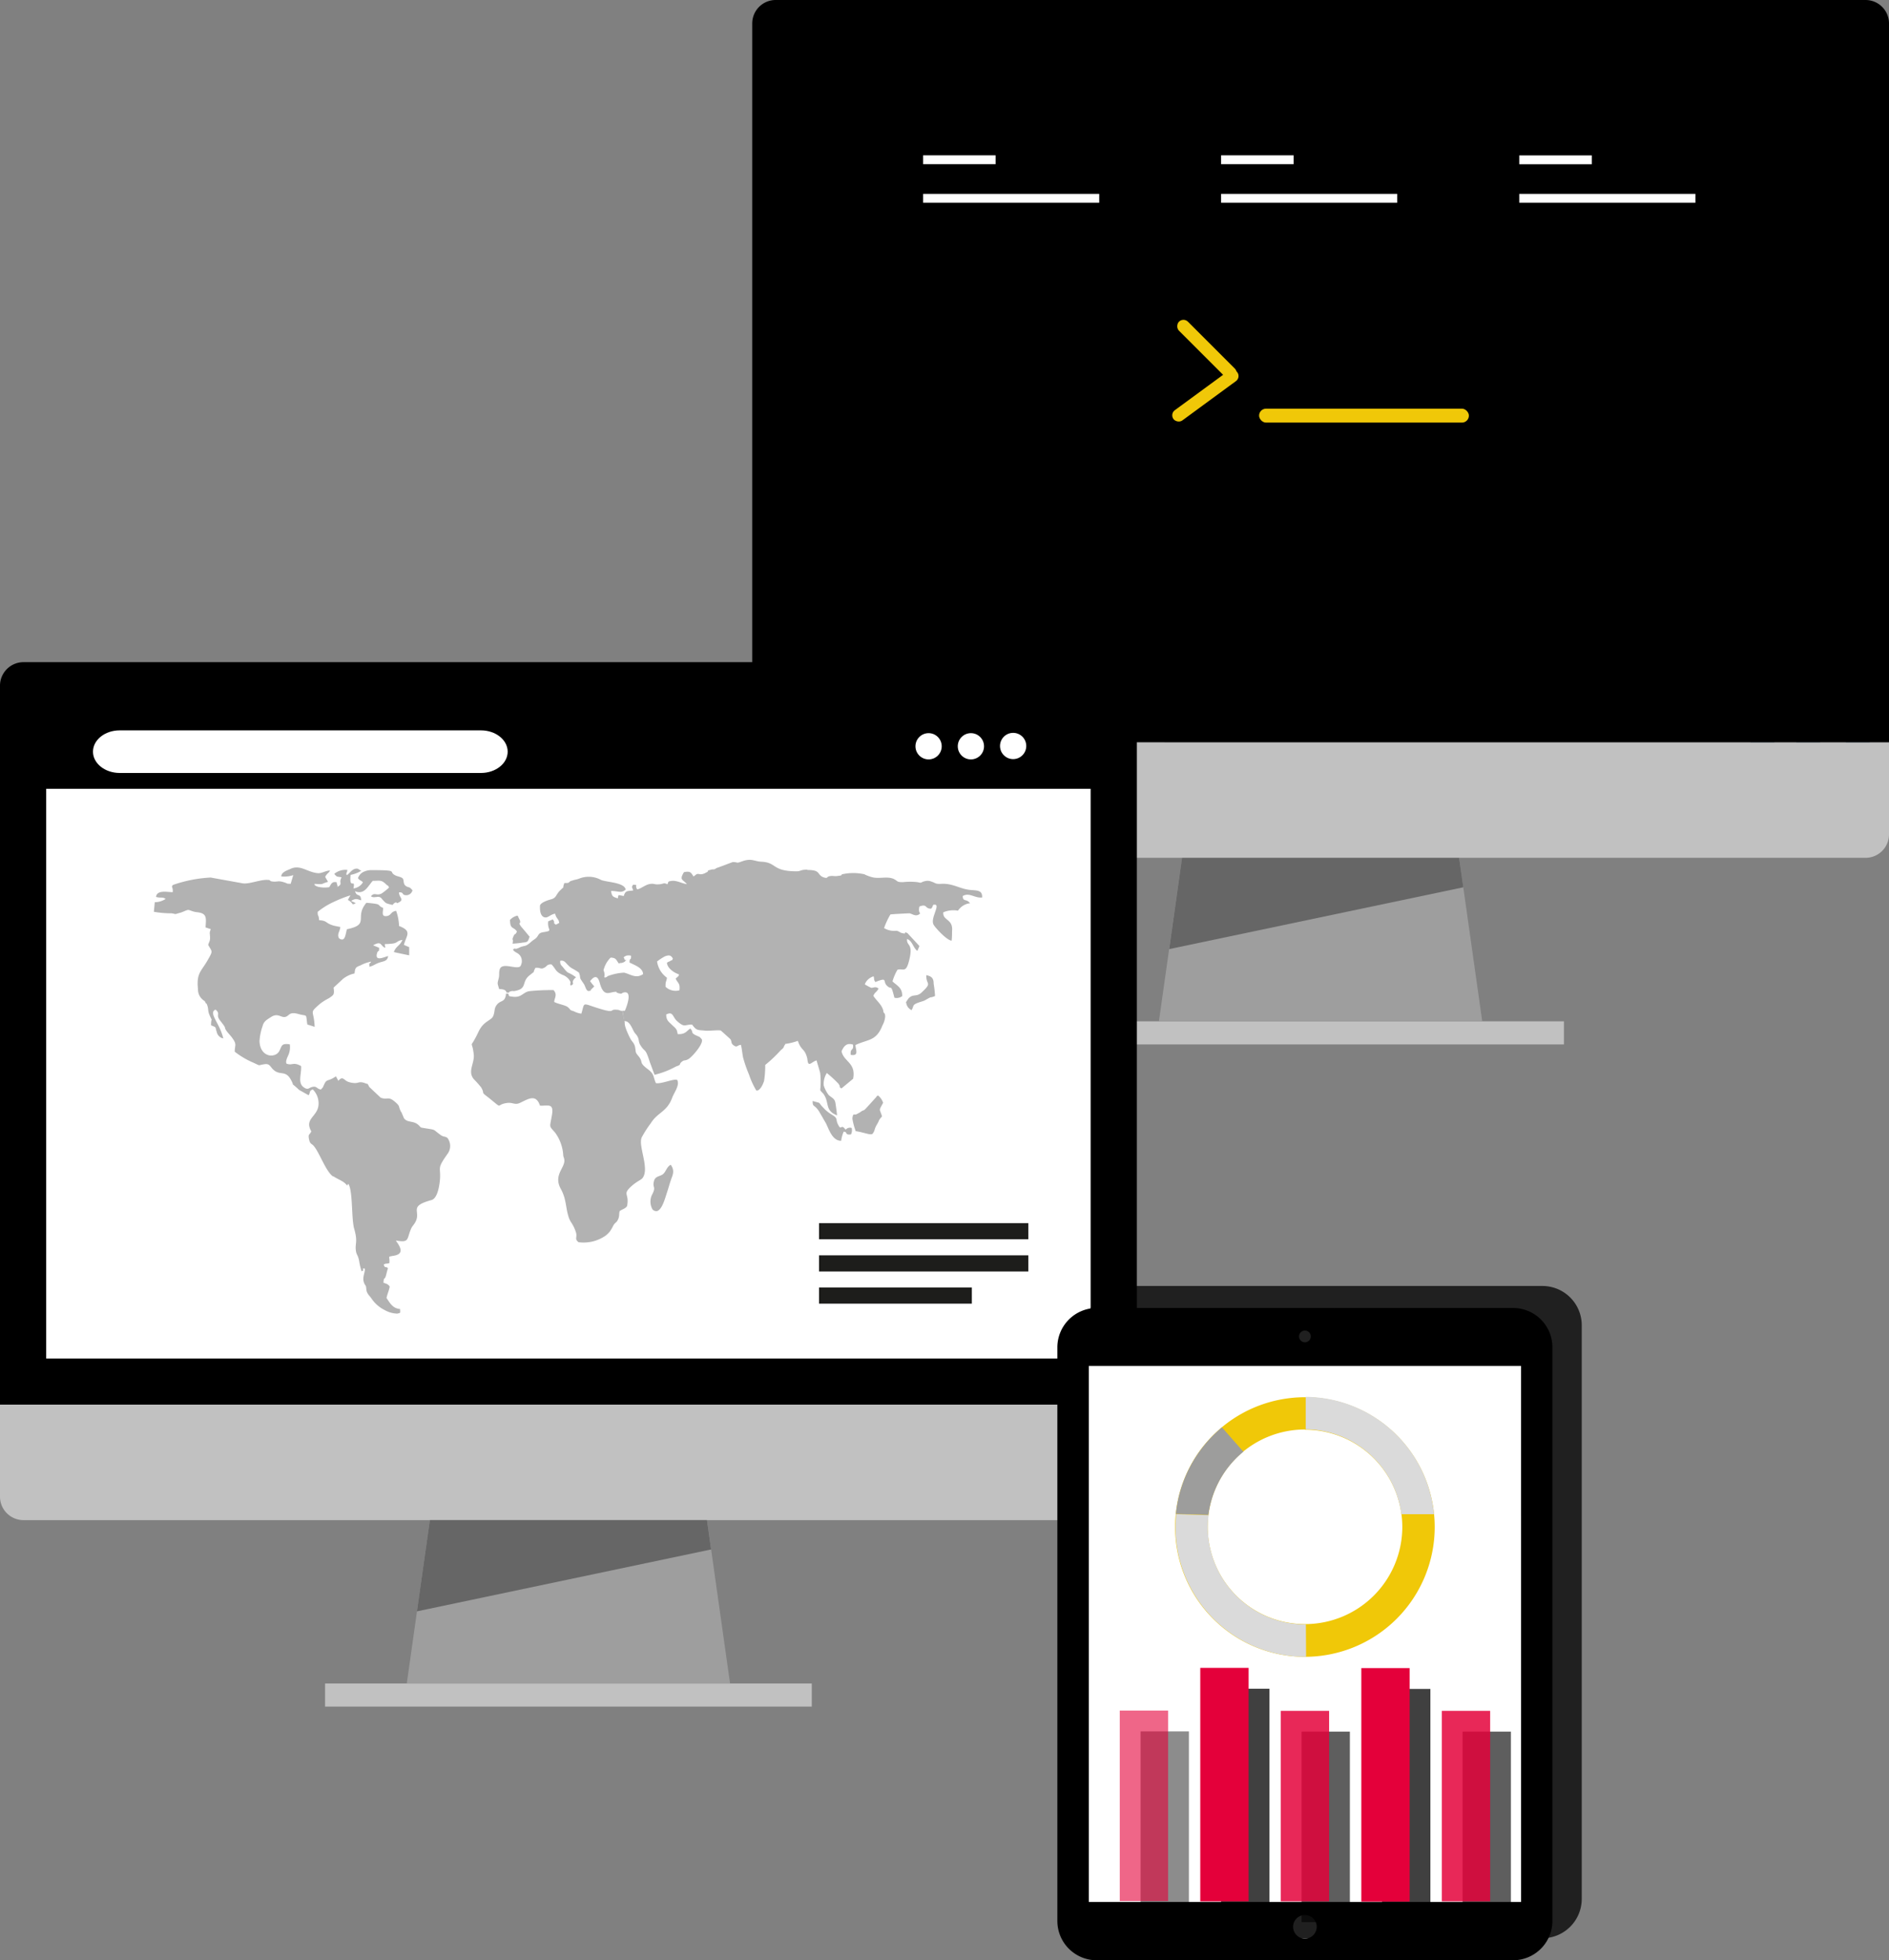 <svg xmlns="http://www.w3.org/2000/svg" viewBox="0 0 257.6 267.32"><rect x="0" y="0" width="257.6" height="267.32" fill="#808080" stroke="none"/><defs><style>.cls-1{isolation:isolate;}.cls-2{fill:#1f3750;}.cls-3{fill:#c1c1c1;}.cls-4{fill:#9e9e9e;}.cls-5{fill:#666;}.cls-6{fill:#fff;}.cls-7{fill:#f0c808;}.cls-8{fill:#b2b2b2;}.cls-9{fill:#1d1d1b;}.cls-10{opacity:0.75;mix-blend-mode:multiply;}.cls-11{fill:#9d9d9c;}.cls-12{fill:#dadada;}.cls-13,.cls-15{opacity:0.84;}.cls-14,.cls-17{opacity:0.6;}.cls-15,.cls-16,.cls-17{fill:#e4003a;}</style></defs><title>reseau</title><g class="cls-1"><g id="Calque_1" data-name="Calque 1"><rect class="cls-2" x="238.71" y="100.1" width="3.25" height="9.76"/><rect class="cls-2" x="244.96" y="100.1" width="3.25" height="9.76"/><rect class="cls-2" x="251.72" y="100.1" width="3.25" height="9.76"/><path d="M115.87,109.41V11.31A3.2,3.2,0,0,1,119,8.16H267.74a3.2,3.2,0,0,1,3.15,3.15v98.1Z" transform="translate(-13.29 -8.16)"/><path class="cls-3" d="M270.89,109.41V122a3.2,3.2,0,0,1-3.15,3.14H119a3.2,3.2,0,0,1-3.14-3.14v-12.6Z" transform="translate(-13.29 -8.16)"/><rect class="cls-3" x="146.9" y="139.28" width="66.37" height="3.15"/><polygon class="cls-4" points="202.13 139.28 158.04 139.28 161.19 117 198.98 117 202.13 139.28"/><polygon class="cls-5" points="198.98 117 161.19 117 159.44 129.43 199.55 121 198.98 117"/><rect class="cls-6" x="125.88" y="21.18" width="9.89" height="1.21"/><rect class="cls-6" x="125.88" y="26.44" width="24.02" height="1.21"/><rect class="cls-6" x="166.52" y="21.18" width="9.89" height="1.21"/><rect class="cls-6" x="166.52" y="26.44" width="24.02" height="1.21"/><rect class="cls-6" x="207.18" y="21.19" width="9.89" height="1.21"/><rect class="cls-6" x="207.18" y="26.44" width="24.02" height="1.21"/><rect class="cls-7" x="172.48" y="54.98" width="10.79" height="1.73" rx="0.86" ry="0.86" transform="translate(78.3 -117.58) rotate(45)"/><rect class="cls-7" x="172.27" y="61.25" width="10.79" height="1.73" rx="0.86" ry="0.86" transform="translate(-15.63 108.92) rotate(-36.25)"/><rect class="cls-7" x="171.7" y="55.73" width="28.61" height="1.9" rx="0.95" ry="0.95"/><path d="M13.29,199.71v-98.1a3.21,3.21,0,0,1,3.15-3.15H165.17a3.22,3.22,0,0,1,3.15,3.15v98.1Z" transform="translate(-13.29 -8.16)"/><path class="cls-3" d="M168.32,199.71v12.6a3.21,3.21,0,0,1-3.15,3.15H16.44a3.2,3.2,0,0,1-3.15-3.15v-12.6Z" transform="translate(-13.29 -8.16)"/><rect class="cls-3" x="44.33" y="229.58" width="66.37" height="3.15"/><polygon class="cls-4" points="99.56 229.59 55.47 229.59 58.62 207.3 96.41 207.3 99.56 229.59"/><rect class="cls-6" x="6.3" y="96.6" width="142.43" height="88.66"/><polygon class="cls-5" points="96.41 207.3 58.62 207.3 56.86 219.74 96.97 211.3 96.41 207.3"/><rect x="6.23" y="95.89" width="142.74" height="11.68"/><path class="cls-6" d="M78.88,113.57H29.61c-2,0-3.64-1.3-3.64-2.9h0c0-1.61,1.63-2.91,3.64-2.91H78.88c2,0,3.64,1.3,3.64,2.91h0C82.52,112.27,80.89,113.57,78.88,113.57Z" transform="translate(-13.29 -8.16)"/><path class="cls-8" d="M123.43,126.8c1.86,0,1.22.65,2.16,1,.75.24.24-.15,1.12-.19.27,0,.54.06.8,0,.77-.07.37-.1.64-.23a7.06,7.06,0,0,1,3,0,5.57,5.57,0,0,0,1.17.43c1,.21,2.06-.2,2.92.25.55.3.31.39,1.17.4a8.71,8.71,0,0,1,2,0c.76.18.26,0,1.17-.17a1.36,1.36,0,0,1,.72.09c.64.21.5.35,1.35.31,1.5-.09,2.42.62,3.77.81.92.13,1.87-.07,1.8,1.05-1,.12-1.74-.73-2.64-.2,0,.85.52.31,1,1l-.12,0a2.27,2.27,0,0,0-1.53,1,3.53,3.53,0,0,0-2,.22c-.13,1.16,1.37.86,1.19,2.58,0,.32,0,.85-.06,1.29-.64-.05-2.15-1.67-2.44-2.15-.54-.87,1-2.81.1-2.76-.33,0-.12.21-.46.55-.9,0-.48-.71-1.59-.3-.25,1,.37.85-.11,1.11s-.88-.12-1.25-.18c-.08,0-2.48.11-2.6.16a10.54,10.54,0,0,0-.86,1.85,2.59,2.59,0,0,0,1.61.37c.39,0,.51.24.82.31.9.22,0-.29.75,0l1.64,1.77-.28.67c-.59-.44-.67-1.37-1.4-1.63-.11,1,.85.51.32,2.75-.46,2-.8,1.22-1.63,1.44A6.52,6.52,0,0,0,135,142c.61.57,1.36.86,1.32,2a1.24,1.24,0,0,1-1.06.22c-.51-2-.35-1-1-1.62s.17-1.23-1.6-.52c-.27-.39-.1-.35-.24-.78a1.86,1.86,0,0,0-1.2,1.09,6.55,6.55,0,0,0,.88.48c.37,0,.54-.23,1,.09-.28.56-.48.44-.71,1,.41.66,1.11,1.14,1.35,2a.76.76,0,0,0,0,.11c.14.46.24.11.26.74a3,3,0,0,1-.38,1.2c-.83,2.16-2,1.86-3.67,2.66,0,.59.54,1.56-.65,1.34-.09-1,.42-.47.32-1.39-.78-.27-1.23.1-1.57.91.31,1.44,2,1.55,1.58,3.74l-1.59,1.32c-.49-.31,0-.08-.42-.65a15.44,15.44,0,0,0-1.59-1.46l-.12.24a2.74,2.74,0,0,0-.29,1.46,4.21,4.21,0,0,0,.68,1.31c.38.36.77.44.9,1,.05.2.24,1.68.24,1.77-1.58-.58-1.11-1.62-1.68-2.64-.24-.45-.3-.35-.62-.79a11.33,11.33,0,0,0,0-2.33c-.12-.5-.37-1.23-.49-1.73-.57.12-1.08.91-1.21.14a3.1,3.1,0,0,1-.06-.39c-.34-1.44-.81-1-1.29-2.42a8,8,0,0,1-1.72.42h0v.05c-.36.51,0,.3-.62.82a18.94,18.94,0,0,1-2.11,2,13.07,13.07,0,0,1-.15,2.14c-.09.38-.54,1.43-1.06,1.35a10.82,10.82,0,0,1-1-2.19,17.2,17.2,0,0,1-.8-2.3c-.11-.49-.19-1.42-.31-1.75-.54.08-.52.42-1,.06-.37-.26-.2-.42-.41-.81-.43-.4-.87-.8-1.32-1.19-.34-.11-1.66.08-2.22,0-1-.09-1.1,0-1.7-.82-1.05,0-1,.44-2-.43-.68-.56-.55-1.45-1.53-.94,0,.81.37,1,.74,1.37s.6.49.74.88c0,0,.07.38.09.42,1,.06,1.18-.38,1.7-.76.51.47,0,.55.75.91.59.29.47.12.85.59.19.63-1.31,2.33-1.8,2.64s-.59.1-.93.38c-.51.42.06.36-.83.67a11.44,11.44,0,0,1-2.9,1.12c-.22-.58-.43-1.17-.65-1.75-.63-2-.61-1.23-1.26-2.26-.3-.45-.18-.74-.38-1.14s-.36-.43-.55-.79c-.29-.57-.63-1.46-1.31-1.37L98.18,146l.32,0c.14-.28,1.17-2.81-.16-2.49-.4.1-.13.24-.69.1s0-.26-.67-.17-1.4.64-1.9-1.24c-.19-.68-.53-1.27-1.32-.24a7.7,7.7,0,0,0,.57.71A5,5,0,0,1,94,143c-.44.42.18.22-.53.31-.38-.28-.3-.64-.67-1.13-.65-.93-.23-.5-.56-1.39a10.63,10.63,0,0,0-1-.61h0l0,0a2.48,2.48,0,0,1-.26-.19c-.56-.48-.67-.92-1.29-.81a.82.82,0,0,0,.28.77c.86,1.06.6.7,1.27,1.09h0a6.36,6.36,0,0,1,.6.39c-.87.74-.07.82-.6,1.07h0l-.14.06c-.18-.44.22-.23-.24-.86a2,2,0,0,0-.89-.61c-1-.46-.87-.82-1.48-1.42-.68,0-.53.23-1,.47s-.49-.05-1.18,0c-.56,1,.24.16-.77,1-1.23.92-.22,1.89-2.18,2.18a1.26,1.26,0,0,0-.33,0c-.36.12-.17,0-.35.21h-.32c-.05-.41-.51-.48-1-.49-.26-.89-.26-.67-.06-1.48.12-.46,0-.68.12-1.14.25-1.14,2.25,0,2.82-.48a1.3,1.3,0,0,0,0-1.43c-.32-.47-.74-.41-1-.86.48-.31.12,0,.54-.13s.43-.24,1-.35.85-.57,1.36-.89c.72-.46.38-.87,1.26-1,1.41-.23.49-.2.65-1.48l.62-.26c.45.57-.11.34.42.72l.46-.24c-.08-.62-.37-.5-.56-1.26-.7.1-1,.68-1.52.47s-.57-1-.54-1.6c.2-.48,1.22-.74,1.61-.86.64-.2.55-.62,1.14-1.19.76-.75.2,0,.57-1,.84,0,.44-.06.94-.31h.07c.29-.13.67-.16,1-.29a3.5,3.5,0,0,1,3,.18c.79.32,3.17.33,3.35,1.3-.58.59-1.12.16-2,.21.15.76.22.76.92,1,.11-.36,0-.22.14-.45l.68.13c.23-.77.5-.66,1.28-.75-.13-.53-.27-.38,0-.8.8.08.15,0,.55.64.56-.07,1.1-.68,1.88-.75.48-.05.46.12,1.14.06s.54-.26,1.1,0c.2-.37,0-.36.49-.45.77-.13,1.43.33,2.17.43-.55-.66-1.07-.53-.4-1.63.85-.17.93,0,1.3.58.25-.14.33-.28.47-.32.38-.09.51.23,1.33-.25.53-.29-.33-.1.62-.36.36-.09.36.06.69-.2.76-.27,1.49-.55,2.24-.83.8,0,.4.23,1.31-.11,1.25-.44,1.61,0,2.55.06,2.2.08,1.42,1.31,4.86,1.31.55,0,.51-.21,1.29-.22h.13Zm13.44,18.11a1.26,1.26,0,0,0,.73,1c.43-.68-.1-.72,1.47-1.2a2.09,2.09,0,0,0,.3-.11c1.35-.76.42-.21,1.43-.61a14.82,14.82,0,0,0-.19-1.69c0-.75-.28-1-1-1.16-.06,1.39.9.94-.66,2.38-.82.77-1.35-.13-2.13,1.37ZM128,163.73a4.31,4.31,0,0,1,.34-1.24c.6,0,.06.48,1,.37a1.27,1.27,0,0,0,.09-.88.75.75,0,0,0-.82.24l-.26-.3c-.42-.3-.37.39-.77-.39s.06-.82-.86-1.37a5,5,0,0,1-1.21-1c-.79-.83-.09-.46-1.4-.86,0,.91.18.37.88,1.43l.86,1.49c.42.69.86,2.56,2.19,2.51Zm2-1.31c1.14.17,2,.58,2.27.36.34-.39.23-.64.57-1.21.46-.74.14-.51.73-1.16-.34-1.18-.49-.65.15-1.86a2.06,2.06,0,0,0-.7-1c-.37.23-.05,0-.31.3-.44.48-.9,1-1.33,1.46s-.23.09-.82.55l-.51.27c-.28.1-.46-.22-.52.6a9.74,9.74,0,0,0,.47,1.74Zm-27.11-23.17a3.3,3.3,0,0,0,1.35,2.24c-.07.58-.21.43-.19,1.24a2,2,0,0,0,1.89.48c.12-1-.2-.92-.51-1.59a.94.94,0,0,1,.22-.2c.23-.3.12.12.23-.39-.6-.18-1.57-.78-1.64-1.57.29-.23.2-.09.42-.23.47-.3.11.16.39-.34-.24-.46-.51-.54-1.09-.31A7.35,7.35,0,0,0,102.93,139.25Zm-5.2.32c-.4-.53-.37-.8-1.13-.82a3.59,3.59,0,0,0-.83,1.28c-.26.74-.08.23,0,1a.27.27,0,0,0,0,.09c0,.48-.13-.09,0,.35.6-.12.14-.11.58-.25a7.33,7.33,0,0,1,2.08-.42c.87.2,1.61.87,2.6.2-.05-.87-1.12-1.2-1.85-1.58,0-.79.25-.17.2-.93a1.3,1.3,0,0,0-.65,0c-.57.25-.25.32-.25.4,0,.43.57-.08,0,.44a1.14,1.14,0,0,1-.63.16Zm-14.85-6c0,1.39.47.92.94,1.61-.22.59-.26.13-.5.74s.05.05-.09.93a13.74,13.74,0,0,0,1.4-.15c.69-.06.68-.12.92-.8-.38-.46-.76-.92-1.16-1.38-.5-.73,0-.23-.15-.84-.12-.22-.22-.44-.32-.66a1.86,1.86,0,0,0-1,.55Z" transform="translate(-13.29 -8.16)"/><path class="cls-8" d="M98.5,147.6c-.14.44.63,2,.82,2.32s.49.53.58,1.06c.13.73,0,.64.39,1.12.85,1,0,.83,1.28,1.82,1,.73.74,1,1.16,1.94.65.18,2.58-.67,2.91-.42.39.69-.46,1.78-.67,2.38-.72,2-2,2-2.92,3.5a14.6,14.6,0,0,0-1.24,1.93c-.55,1.13,1.1,4.24.11,5.55-.21.3-.91.48-1.79,1.38s0,.82-.33,2.46c-.28.38-.62.4-1,.67-.13.39,0,.69-.24,1.17s-.27.27-.6.74a6.59,6.59,0,0,1-.49.86,3.67,3.67,0,0,1-.6.59,5.27,5.27,0,0,1-3.69.89c-.56-.47-.18-.59-.32-1.25a5.33,5.33,0,0,0-.71-1.5v0l0,0a3,3,0,0,1-.3-.63c-.46-1.41-.3-2.49-1.1-3.92-1-1.85.56-2.82.5-3.86,0-.28-.13-.45-.15-.67a5.79,5.79,0,0,0-1.1-3.1c-.86-1-.75-.63-.47-2.25.36-1.87-.46-1.39-1.6-1.44-.56-1.69-1.66-.87-2.75-.37-.69.31-.94-.09-1.72,0-1.73.23-.37,1-2.68-.83-1-.75-.32-.37-.89-1.31a15.18,15.18,0,0,0-1-1.12c-.88-1.08.16-2.16,0-3.4-.27-2.29-.65-.3.66-3.06.69-1.48,1.73-1.49,2-2.14s.07-1,.51-1.55.92-.35,1.14-1a1.21,1.21,0,0,0,.08-.49h.32l0,0c.17.38-.06.32.6.41,1.21.16,1.36-.57,2.24-.75a28.64,28.64,0,0,1,3.33-.15c.59.64.1,1.09.1,1.62.64.33,1.54.41,1.91.75s.22.33.42.4h0l.37.13a2.86,2.86,0,0,0,1,.31c.5-1.62,0-1.45,2.38-.71s1.37.07,2.43.18c.42,0,.41.16.78.15l.33,1.63ZM104.76,167c-.56.28-.63.91-1.05,1.27s-1.07.22-1.25,1c-.23.94.38.65-.29,1.89a2.16,2.16,0,0,0,.11,1.94c1.11,1,1.71-1.59,2-2.42.19-.59.37-1.25.57-1.8S105.31,167.78,104.76,167Z" transform="translate(-13.29 -8.16)"/><path class="cls-8" d="M60.62,169.84c-.34-.56-1.18-.81-1.86-1.26,0,0-.06,0-.07,0-.93-.64-1.81-3.14-2.55-4.07-.34-.45-.56-.25-.71-1s.09-.54.31-1.07c-1.14-2,1.46-2,.92-4.44a2.69,2.69,0,0,0-.72-1.28c-.54.23-.28.36-.56.8l-1.29-.72c-1.31-1.23-.61-.34-1-1.14-.79-1.7-1.54-.75-2.48-1.59-.43-.34-.5-.89-1.2-.79-1.06.14-.47.3-1.57-.2a11.28,11.28,0,0,1-2.54-1.5c0-.9.31-.94-.27-1.78-.28-.42-.66-.77-.89-1.11-.4-.65.19-.06-.82-1.34-.68-.84.11-.92-.65-1.51-1,.47.57,1.79,1.07,3.93a1.13,1.13,0,0,1-.89-.87c-.26-.79,0-.59-.78-.92,0-1.35.31-.16-.25-1.5-.2-.5-.08-.72-.27-1.23s.07,0-.18-.28.08,0-.15-.25,0,0-.22-.18a1.81,1.81,0,0,1-.71-1.49c-.25-2.27.51-2.45,1.39-4.08.67-1.16.54-1,0-1.95.13-.48.29-.49.25-1.14s-.08-.42.09-1a.18.18,0,0,0-.09-.06l-.08,0-.11-.05-.42-.14c.07-1.21.26-1.93-1.15-2.07-.63-.06-1-.32-1.23-.31s-.7.29-1.14.4c-.79.21-.37.19-1.09.06a13.74,13.74,0,0,1-2.44-.21l.13-1.31a2.63,2.63,0,0,0,1.47-.44c-.37-.31-.75-.09-1.3-.28.1-1,1.61-.64,2.27-.64.09-.72-.3-.7.06-1a18.45,18.45,0,0,1,5.12-1l4.43.8c.9.09,2.34-.52,3.27-.48.7,0,.06.18.93.24.59,0,.62-.13,1.28.06s.32.23,1,.23c.12-.39.23-.79.36-1.18a3.88,3.88,0,0,1-1.64.18c0-.58.79-.82,1.19-1,1.39-.7,2.34.45,3.85.56.55,0,1-.35,1.61-.37-.22.41-.36.32-.66.85.28.74-.12-.24.22.42a.68.68,0,0,1,.14.29c-1,.25-.4.37-1.85.26.18.25-.15.11.41.37a3.77,3.77,0,0,0,1.64.08c.17-.3.27-.56.56-.67a1.13,1.13,0,0,1,.44,0c0,.15.07.3.11.45s0,.11,0,.09,0,.06,0,.09c.8-.46.12-.47.56-1.3-.68-.13-.59,0-1-.47a2.4,2.4,0,0,1,1.78-.54c0,.39-.23.39-.07.72.45-.27.77-1,1.51-.88.14.1.31.19.46.28a4.38,4.38,0,0,1-1.45.56c-.22,2.16.7.35.39,1.84a1.7,1.7,0,0,0,1.29-.83c-.21-.26-.5-.26-.67-.57A1.46,1.46,0,0,1,63,127a2.27,2.27,0,0,1,.93-.18c4,0,2.13.21,3.37.76.28.12.78.18.94.42s0,.74.42,1,.41,0,.88.57a.87.87,0,0,1-.84.67c-.69,0-.28-.45-1-.38,0,.68.7.94.07,1.31s-.21-.12-.63.11l-.06,0-.06.07-.21.22c-1-.27-.82-.15-1.43-.81a.61.61,0,0,0-.68-.28c-.25,0-.58.12-.82-.1.49-.61.73,0,1.46-.38a8.34,8.34,0,0,0,1-.8c-.21-.48,0-.08-.34-.39-.71-.71-.91-.53-1.88-.53-.45.51-.79,1.14-1.29,1.41h0a1.21,1.21,0,0,1-1.12,0c.22.86.78.2.83,1.24-.37-.07-.56-.25-.94-.12-.81.3-.09.27,0,.43,0,0,.39.05,0,.19s-.06-.08-.87-.55l.34-.62a16.66,16.66,0,0,0-2.26.89,10,10,0,0,0-2.2,1.36c0,.75.12.25.2,1.14,1.18.07.8.41,2,.74.23.06.53.12.88.18,0,.56-.51,1-.15,1.56.83.56.85-.54,1.06-1.25,2.79-.57,1.45-1.37,2.17-2.88h0a3.59,3.59,0,0,1,.48-.72c.22,0,1.1.1,1.29.14.63.11.29.26,1,.56,0,.53-.3,1.23.52,1.1.62-.11.48-.59,1.25-.71a6.92,6.92,0,0,1,.4,2.07c1.83.7,1,1.27.66,2.57.23.11.47.21.72.31,0,.38,0,.75,0,1.12,0,0-2-.41-2.09-.45.29-.82.83-.83,1.17-1.66-.68.12-.63.32-1.13.47a7.39,7.39,0,0,1-1.26.1c-.16.54,0-.46,0,.22,0,.26.15,0,0,.29-.64-.29-.42-1-1.61-.34l.82.34c0,.77-.1.19-.27.7-.41,1.3,1.11.49,1.5.43-.1.68-.53.68-1.14.87s-.88.47-1.42.59c0-.82-.12-.13.25-.7a4.84,4.84,0,0,0-1.44.5l0,0h0c-.66.26-.75.3-.83,1.11a3.78,3.78,0,0,0-1.6.76l-1.17,1.09-.09.08c.14,1,0,1-.64,1.45a7.51,7.51,0,0,0-1.2.75c-1.59,1.4-.83.75-.74,3.15l-1-.32c-.24-1.59.09-1.06-1.22-1.43s-1.22.28-1.8.4-1-.58-1.91,0c-.52.34-1,.57-1.15,1.19a7.41,7.41,0,0,0-.44,2.12c.09,2.24,2.17,2.37,2.71,1.32.35-.69.27-1.07,1.42-.89a2.68,2.68,0,0,1-.21,1.49c-.11.27-.39.76-.25,1.13.83.33.86-.29,2,.34.08,1.07-.5,2.27.34,2.88.65.47.69.05,1.26-.05s.52.28,1.11.37c.33-.4.19-.15.41-.64.38-.84.48-.44,1.38-1l.26-.16c.1.21.21.41.32.61.66-.77.73,0,1.5.19a3.25,3.25,0,0,0,.74.12h0c.55,0,.61-.26,1.37,0a1.51,1.51,0,0,0,.3.1s0,0,0,0l.07,0a3.62,3.62,0,0,1,.24.43l1.55,1.46c1,.38,1-.34,2.15.74.48.45.27.44.54,1,0,.09.11.18.16.29s.22.52.33.78c.52.67,1.24.25,2,.94.42.4.1.28,1,.44,1.44.23.88.1,2,.9.42.3.52.13.92.39a1.81,1.81,0,0,1,0,2.21c-1.41,2-.93,1.68-1,3.28-.06.91-.32,2.8-1.2,3-3.19.88-1.34,1.49-2.17,3-.25.44-.43.55-.58.9-.63,1.45-.19,1.94-2.07,1.61a3,3,0,0,0,.24.37c.56.85.65,1.49-.5,1.7-1,.18-.54,0-.63,1-.37.15-.54,0-.78.24.33.6,0,.1.59.44-.1.33-.18.65-.27,1-.21.77-.28.06-.35,1,.33.15.55.12.85.51,0,.3-.35,1.11-.43,1.58.47.69.85,1.43,1.85,1.5,0,.57.13.51-.38.63a3.74,3.74,0,0,1-1.73-.49,4.65,4.65,0,0,1-1.72-1.47,5.56,5.56,0,0,0-.42-.54c-.48-.6-.29-.88-.43-1.29a1.52,1.52,0,0,1-.3-1.27c0-.22.39-1.27,0-1.09s.33.1-.27.38a9,9,0,0,1-.33-1.4c-.15-.79-.34-.82-.43-1.3-.19-1.1.29-1.22-.24-3.07-.36-1.21-.22-4.1-.58-5.58a2.34,2.34,0,0,0-.23-.59Z" transform="translate(-13.29 -8.16)"/><circle class="cls-6" cx="132.4" cy="101.77" r="1.79"/><circle class="cls-6" cx="126.63" cy="101.77" r="1.79"/><circle class="cls-6" cx="138.16" cy="101.73" r="1.79"/><rect class="cls-9" x="111.69" y="166.8" width="28.54" height="2.2"/><rect class="cls-9" x="111.69" y="171.19" width="28.54" height="2.2"/><rect class="cls-9" x="111.69" y="175.58" width="20.84" height="2.2"/><g class="cls-10"><rect x="151.49" y="181.61" width="60.97" height="75.53"/><path d="M223.64,183.53h-56.8a5.37,5.37,0,0,0-5.36,5.36v78.23a5.36,5.36,0,0,0,5.36,5.36h56.79a5.37,5.37,0,0,0,5.36-5.36V188.89a5.36,5.36,0,0,0-5.36-5.36Zm-28.39,3.08a.8.8,0,1,1-.81.8.8.8,0,0,1,.81-.8Zm0,82.92a1.61,1.61,0,1,1,1.6-1.61,1.61,1.61,0,0,1-1.6,1.61Zm29.47-5H165.77V191.43h58.94Zm0,0" transform="translate(-13.29 -8.16)"/></g><rect class="cls-6" x="147.49" y="184.61" width="60.97" height="75.53"/><path d="M219.64,186.53h-56.8a5.37,5.37,0,0,0-5.36,5.36v78.23a5.36,5.36,0,0,0,5.36,5.36h56.79a5.37,5.37,0,0,0,5.36-5.36V191.89a5.36,5.36,0,0,0-5.36-5.36Zm-28.39,3.08a.8.8,0,1,1-.81.8.8.8,0,0,1,.81-.8Zm0,82.92a1.61,1.61,0,1,1,1.6-1.61,1.61,1.61,0,0,1-1.6,1.61Zm29.47-5H161.77V194.43h58.94Zm0,0" transform="translate(-13.29 -8.16)"/></g><g id="Calque_2" data-name="Calque 2"><path class="cls-7" d="M191.24,234.1a17.7,17.7,0,1,1,17.7-17.7A17.71,17.71,0,0,1,191.24,234.1Zm0-31a13.27,13.27,0,1,0,13.28,13.27A13.28,13.28,0,0,0,191.24,203.13Z" transform="translate(-13.29 -8.16)"/><path class="cls-11" d="M178.08,214.74a13.32,13.32,0,0,1,4.77-8.61l-2.92-3.32a17.62,17.62,0,0,0-6.29,11.8Z" transform="translate(-13.29 -8.16)"/><path class="cls-12" d="M204.39,214.65h4.46a17.72,17.72,0,0,0-17.5-16v4.43A13.29,13.29,0,0,1,204.39,214.65Z" transform="translate(-13.29 -8.16)"/><path class="cls-12" d="M191.37,229.67h-.13A13.28,13.28,0,0,1,178,216.4a12.36,12.36,0,0,1,.11-1.62l-4.45-.14c0,.58-.08,1.16-.08,1.76a17.71,17.71,0,0,0,17.69,17.7h.13Z" transform="translate(-13.29 -8.16)"/><g class="cls-10"><rect class="cls-13" x="199.45" y="236.14" width="6.59" height="25.98"/><rect class="cls-13" x="177.49" y="236.14" width="6.59" height="25.98"/><rect x="188.47" y="230.32" width="6.59" height="31.84"/><rect class="cls-14" x="155.54" y="236.11" width="6.59" height="25.98"/><rect x="166.52" y="230.29" width="6.59" height="31.84"/></g><rect class="cls-15" x="196.62" y="233.31" width="6.59" height="25.98"/><rect class="cls-15" x="174.66" y="233.31" width="6.59" height="25.98"/><rect class="cls-16" x="185.64" y="227.48" width="6.59" height="31.84"/><rect class="cls-17" x="152.7" y="233.27" width="6.59" height="25.98"/><rect class="cls-16" x="163.68" y="227.45" width="6.59" height="31.84"/></g></g></svg>